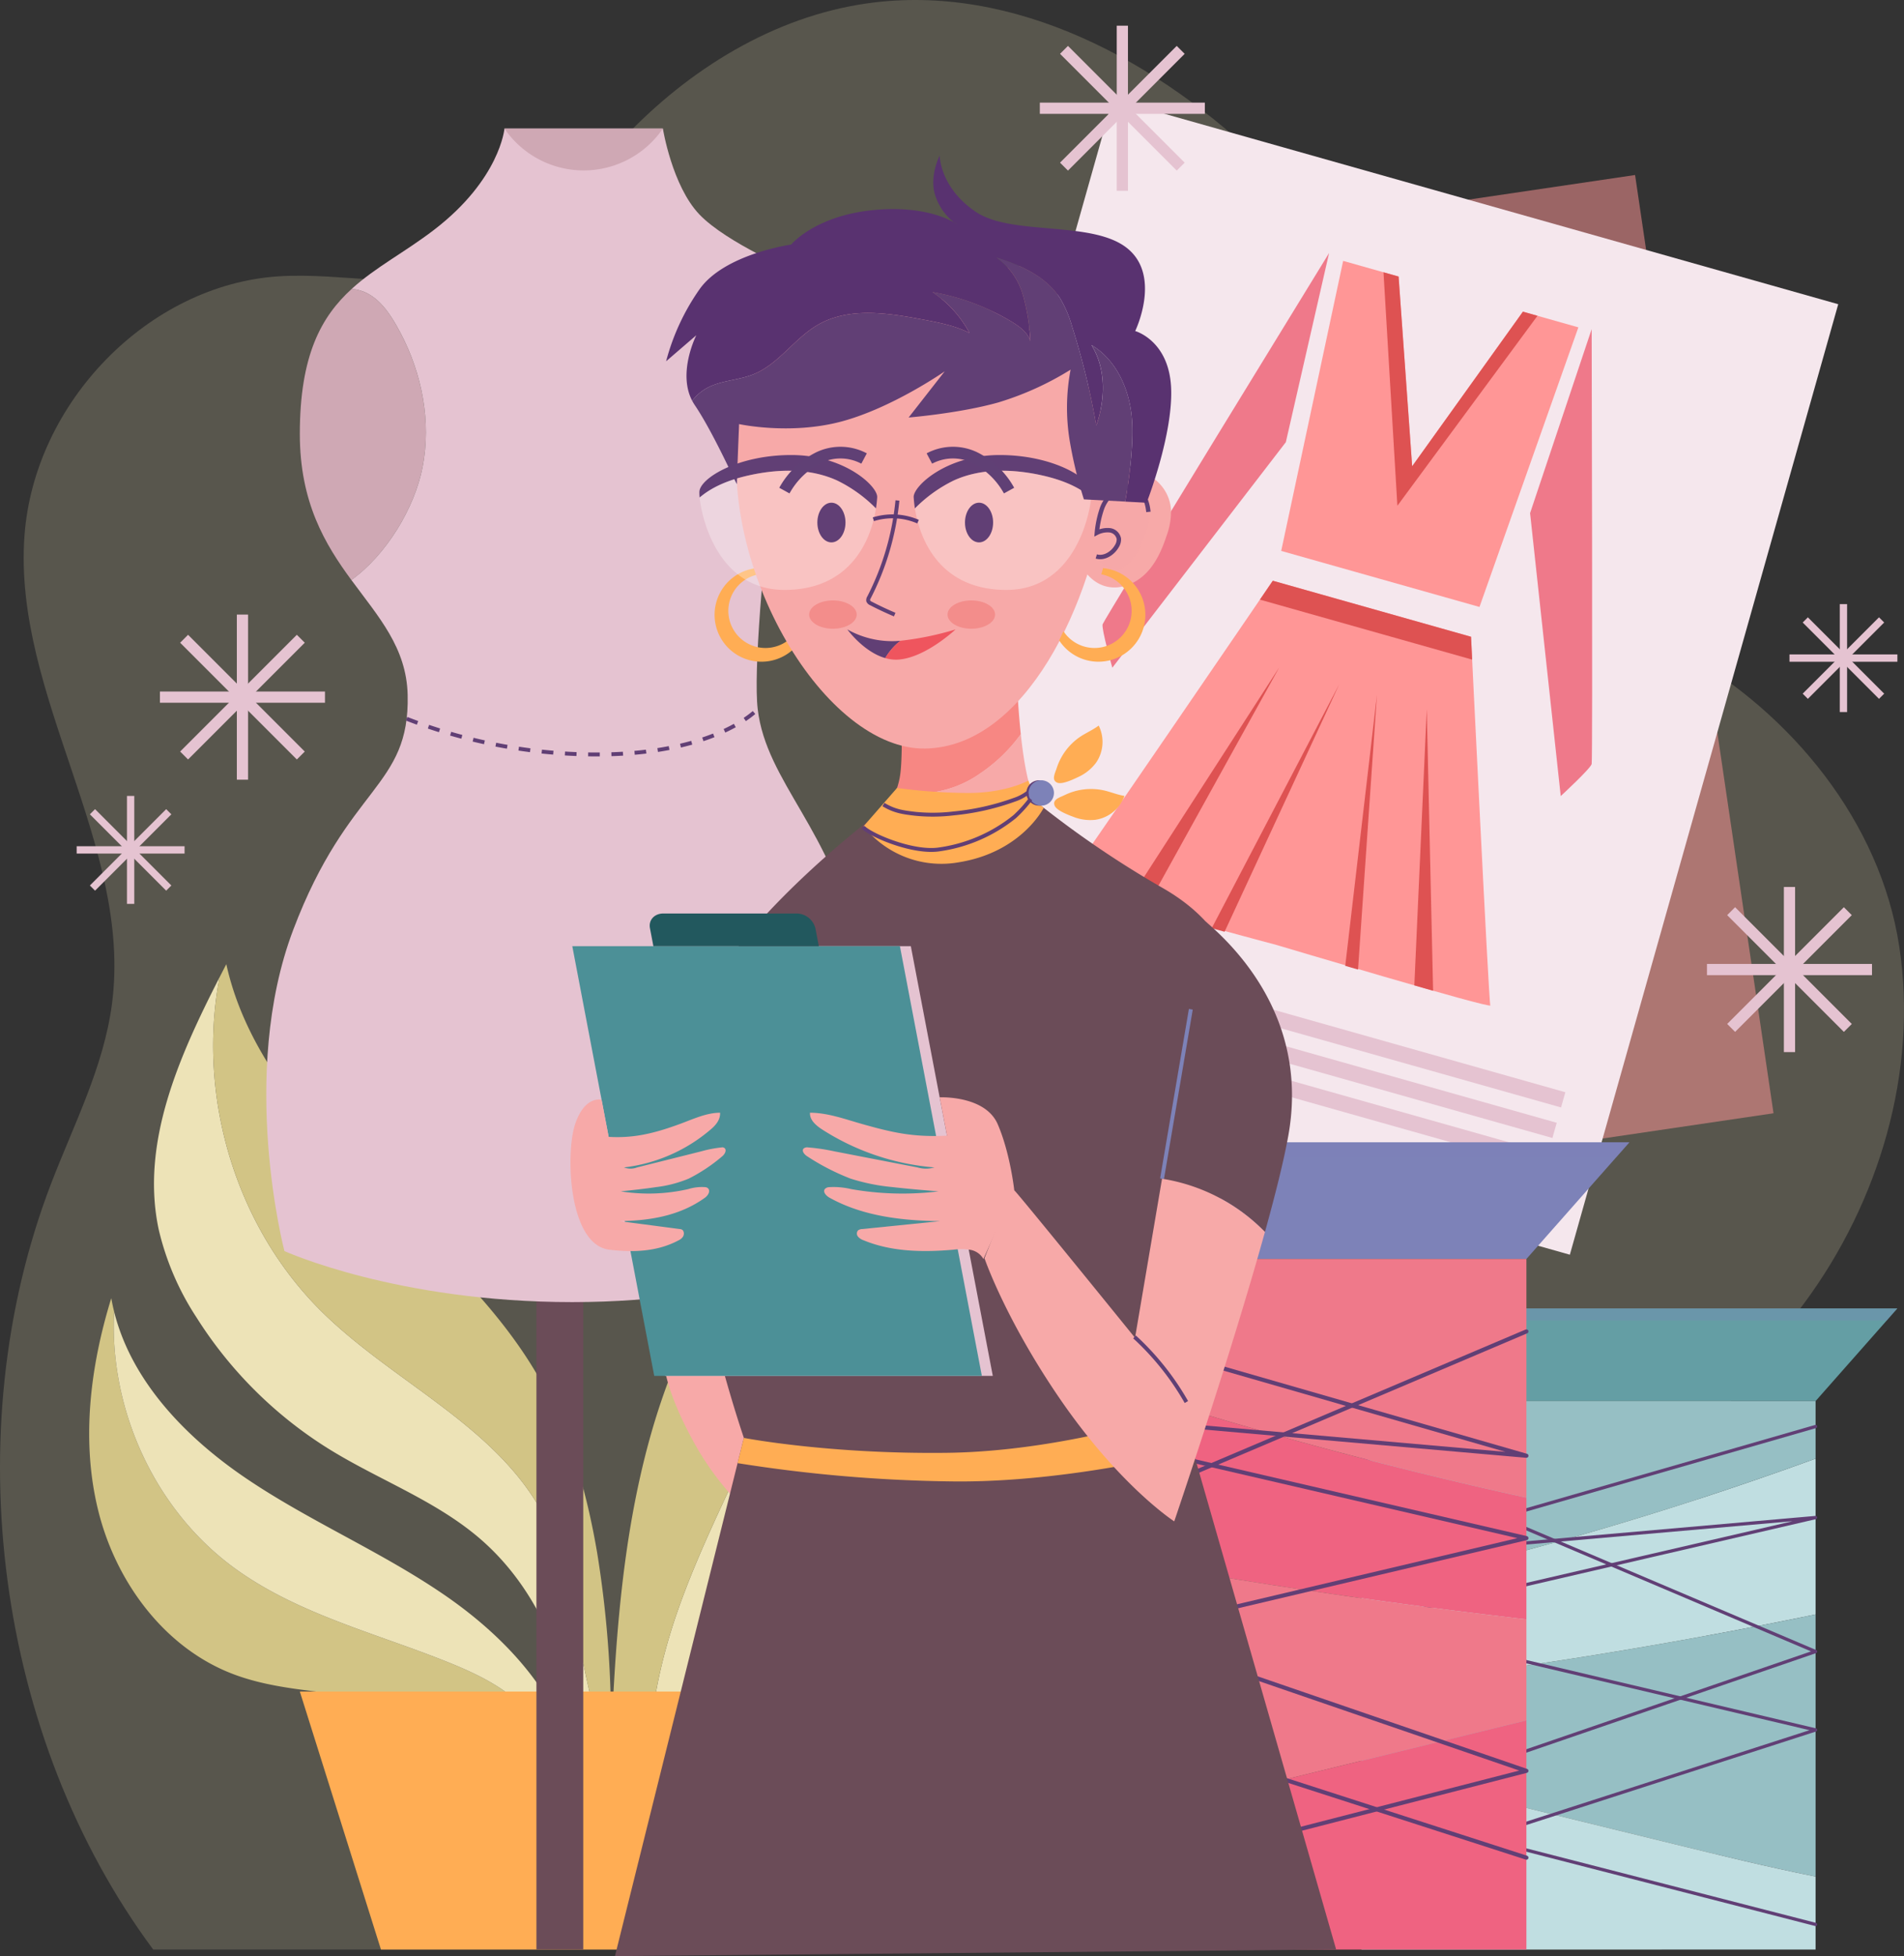 <svg xmlns="http://www.w3.org/2000/svg" width="488.707" height="501.836" viewBox="0 0 488.707 501.836">
  <rect x="0" y="0" width="488.707" height="501.836" fill="#333333" stroke="none"/>
  <g id="Grupo_60322" data-name="Grupo 60322" transform="translate(-18.31 -19.556)">
    <g id="BACKGROUND" transform="translate(18.31 19.556)">
      <path id="Trazado_115156" data-name="Trazado 115156" d="M57.629,519.7C17.336,465.392,6.993,387.071,31.334,323.439c5.841-15.27,13.587-30.072,15.718-46.343,5.337-40.755-25.432-79.057-22.461-120.069,2.488-34.341,31.925-64.4,65.2-66.579,16.866-1.1,34.436,4.041,50.37-1.778,15.882-5.8,26.3-21.032,38.053-33.5C195.065,37.3,216.961,23.814,240.888,20.42c37.659-5.343,74.951,14.767,102.523,41.794s47.9,60.8,71.8,91.336c10.085,12.888,21.125,25.47,35.2,33.426,27.6,15.6,50.507,43.307,55.391,75.4s-5.245,65.631-24.352,91.444c-8.077,10.912-17.828,20.828-23.059,33.457-8.974,21.663-2.96,46.367.609,69.639s3.122,47.487-14.235,62.779Z" transform="translate(-18.31 -19.556)" fill="#ede3b7" opacity="0.2"/>
    </g>
    <g id="OBJECTS" transform="translate(37.988 26.146)">
      <g id="Grupo_60294" data-name="Grupo 60294" transform="translate(3.213 240.762)">
        <g id="Grupo_60293" data-name="Grupo 60293">
          <path id="Trazado_115157" data-name="Trazado 115157" d="M151.372,443.937C146,438.8,139.12,435.563,132.224,432.8c-18.529-7.435-38.489-12.31-54.625-24.066-20.436-14.888-32.186-40.651-30.9-65.811-.281-1.133-.527-2.278-.729-3.438-5.481,17.764-7.818,36.957-3.228,54.97s16.889,34.643,34.224,41.355c14.117,5.466,30.049,4.072,44.478,8.652A55.877,55.877,0,0,1,140.417,454.9c3.6,3.02,6.836,6.514,10.849,8.951,4.665,2.832,10.074,4.053,15.537,4.65-1.585-3.321-3.244-6.607-5-9.839C158.912,453.356,155.737,448.109,151.372,443.937Z" transform="translate(-40.299 -253.79)" fill="#d2c485"/>
          <path id="Trazado_115158" data-name="Trazado 115158" d="M157.154,399.267c-11.764-23.377-38.483-34.543-57.175-52.859-22.328-21.879-32.307-55.37-26.479-85.985-10.4,20.323-20.32,42.518-15.609,64.668a70.218,70.218,0,0,0,9.678,22.53A106.935,106.935,0,0,0,101.724,381.5c12.634,7.806,26.961,13.018,38.286,22.624,17.4,14.762,25.45,38.482,25.174,61.3-3.035-19.51-17.638-35.359-33.913-46.538s-34.7-18.926-51.039-30.006c-15.368-10.418-29.346-24.859-33.783-42.719-1.285,25.16,10.465,50.923,30.9,65.811,16.137,11.756,36.1,16.631,54.625,24.066,6.9,2.767,13.778,6,19.148,11.141,4.365,4.172,7.54,9.419,10.428,14.722,1.76,3.231,3.419,6.518,5,9.839,1.389.152,2.781.265,4.164.353,1.912.12,3.854.188,5.79.154a297.014,297.014,0,0,1-10.2-38.8C164.077,421.821,162.476,409.841,157.154,399.267Z" transform="translate(-40.05 -257.031)" fill="#ede3b7"/>
          <path id="Trazado_115159" data-name="Trazado 115159" d="M220.026,305.981c2.711,18.355-1.628,37.4-8.319,54.85-7.467,19.481-17.784,37.786-24.993,57.363-6.018,16.343-9.776,34.129-7.532,51.232a22.707,22.707,0,0,0,6.038-2.386c3.9-2.27,6.907-5.783,9.736-9.3,18.416-22.887,33.085-49.508,37.9-78.486C237.011,354.272,233.165,327.413,220.026,305.981Z" transform="translate(-34.631 -255.163)" fill="#ede3b7"/>
          <path id="Trazado_115160" data-name="Trazado 115160" d="M191.128,420.2c7.209-19.577,17.526-37.882,24.993-57.363,6.691-17.454,11.029-36.5,8.319-54.85a85.381,85.381,0,0,0-7.016-9.845l7.247,11.67c-21.095,17.415-34.477,42.785-41.769,69.15s-8.958,53.924-10.028,81.257a275.084,275.084,0,0,0-3.452-52.082c-2.643-15.512-7-30.9-14.772-44.584-11.1-19.552-28.487-34.579-44.407-50.458s-31.174-33.965-36-55.925q-.873,1.686-1.747,3.392c-5.829,30.615,4.15,64.106,26.479,85.985,18.692,18.316,45.411,29.482,57.175,52.859,5.322,10.574,6.923,22.554,9.15,34.18a297.014,297.014,0,0,0,10.2,38.8,36.635,36.635,0,0,0,8.092-.951C181.352,454.325,185.11,436.539,191.128,420.2Z" transform="translate(-39.046 -257.165)" fill="#d2c485"/>
        </g>
        <path id="Trazado_115161" data-name="Trazado 115161" d="M207.073,502.607H113.056l-20.82-66.191H207.073Z" transform="translate(-38.169 -249.815)" fill="#ffad54"/>
      </g>
      <g id="Grupo_60296" data-name="Grupo 60296" transform="translate(48.666 26.397)">
        <rect id="Rectángulo_7364" data-name="Rectángulo 7364" width="12.012" height="184.089" transform="translate(69.343 283.068)" fill="#6b4c58"/>
        <g id="Grupo_60295" data-name="Grupo 60295">
          <path id="Trazado_115162" data-name="Trazado 115162" d="M123.751,136.426c2.253-11.626-.146-23.913-5.681-34.381-2.875-5.438-6.379-10.775-12.509-11.3-7.821,7.118-13.326,17.044-13.326,37.215,0,17.642,6.52,28.339,13.23,37.481C114.469,158.954,121.718,146.924,123.751,136.426Z" transform="translate(-83.622 -49.624)" fill="#cfa8b4"/>
          <path id="Trazado_115163" data-name="Trazado 115163" d="M235.5,260.992c-6.166-29.7-23.2-42.019-25.4-60.834s9.936-112.049,9.936-112.049-17.9-7.5-24.906-14.841-9.37-22.026-9.37-22.026H145.1s-1.129,12.99-18.072,25.978c-7.444,5.707-14.995,9.562-21.124,15.139,6.129.529,9.633,5.866,12.509,11.3,5.535,10.468,7.933,22.755,5.681,34.381-2.033,10.5-9.283,22.527-18.285,29.011,6.974,9.5,14.154,17.319,14.443,29.491C120.812,220.43,105,219.539,90.881,256.8s-2.259,82.418-2.259,82.418,28.8,13.09,73.888,13.09,65.527-13.09,65.527-13.09S241.669,290.7,235.5,260.992Z" transform="translate(-83.961 -51.243)" fill="#e5c3d1"/>
        </g>
        <path id="Trazado_115164" data-name="Trazado 115164" d="M118.572,196.786a134.157,134.157,0,0,0,51.372,9.13c28.956-.643,38.736-11.623,38.736-11.623" transform="translate(-82.542 -45.378)" fill="none" stroke="#613f75" stroke-miterlimit="10" stroke-width="1" stroke-dasharray="2.983"/>
        <path id="Trazado_115165" data-name="Trazado 115165" d="M183.352,51.243H142.689a24.621,24.621,0,0,0,40.663,0Z" transform="translate(-81.553 -51.243)" fill="#cfa8b4"/>
      </g>
      <g id="Grupo_60298" data-name="Grupo 60298" transform="translate(329.765 329.079)">
        <path id="Trazado_115166" data-name="Trazado 115166" d="M491.556,342l-21,23.776H353.989V342Z" transform="translate(-353.989 -342.004)" fill="#649ea4"/>
        <path id="Trazado_115167" data-name="Trazado 115167" d="M353.989,345.1H488.823L491.556,342H353.989Z" transform="translate(-353.989 -342.004)" fill="#7d82b8" opacity="0.26" style="mix-blend-mode: multiply;isolation: isolate"/>
        <g id="Grupo_60297" data-name="Grupo 60297" transform="translate(0 23.776)">
          <path id="Trazado_115168" data-name="Trazado 115168" d="M353.989,412.9a914.192,914.192,0,0,0,116.57-33.881V419q-57.735,11.891-116.57,18.69Z" transform="translate(-353.989 -364.262)" fill="#c0dee1"/>
          <path id="Trazado_115169" data-name="Trazado 115169" d="M353.989,364.843h116.57V379.6a914.192,914.192,0,0,1-116.57,33.881Z" transform="translate(-353.989 -364.843)" fill="#96bfc4"/>
          <path id="Trazado_115170" data-name="Trazado 115170" d="M470.559,417.426v67.242c-12.166-2.435-24.229-5.378-36.257-8.321L353.989,456.7V436.116Q412.733,429.328,470.559,417.426Z" transform="translate(-353.989 -362.687)" fill="#96bfc4"/>
          <path id="Trazado_115171" data-name="Trazado 115171" d="M470.559,483.122v18.717H353.989V455.152L434.3,474.8C446.33,477.744,458.393,480.687,470.559,483.122Z" transform="translate(-353.989 -361.14)" fill="#c0dee1"/>
        </g>
        <path id="Trazado_115172" data-name="Trazado 115172" d="M470.559,371.11l-116.57,33.567,116.57-10.216-116.57,27,116.57,27.486-116.57,37.62" transform="translate(-353.989 -340.81)" fill="none" stroke="#613f75" stroke-linecap="round" stroke-linejoin="round" stroke-width="0.837"/>
        <path id="Trazado_115173" data-name="Trazado 115173" d="M353.989,379.017l116.57,49.5-116.57,40.038,116.57,29.969" transform="translate(-353.989 -340.486)" fill="none" stroke="#613f75" stroke-linecap="round" stroke-linejoin="round" stroke-width="0.837"/>
      </g>
      <g id="Grupo_60300" data-name="Grupo 60300" transform="translate(197.05 18.85)">
        <rect id="Rectángulo_7365" data-name="Rectángulo 7365" width="185.857" height="243.382" transform="matrix(0.989, -0.146, 0.146, 0.989, 19.142, 46.595)" fill="#ff9696" opacity="0.51"/>
        <g id="Grupo_60299" data-name="Grupo 60299">
          <rect id="Rectángulo_7366" data-name="Rectángulo 7366" width="193.5" height="253.39" transform="translate(68.886 0) rotate(15.775)" fill="#f5e7ed"/>
          <path id="Trazado_115174" data-name="Trazado 115174" d="M385.136,177.048l-25.442-7.187-25.443-7.187s-52.823,77.368-53.7,78,54.767,15.471,54.767,15.471,55.182,16.472,54.766,15.471S385.136,177.048,385.136,177.048Z" transform="translate(-224.286 -39.127)" fill="#ff9696"/>
          <path id="Trazado_115175" data-name="Trazado 115175" d="M410.482,100.9l-14.231-4.02-28.433,39.661L364.34,87.867l-14.231-4.02-15.9,74.408,25.443,7.187L385.1,172.63Z" transform="translate(-222.085 -42.359)" fill="#ff9696"/>
          <rect id="Rectángulo_7367" data-name="Rectángulo 7367" width="165.779" height="4.056" transform="translate(25.519 209.7) rotate(15.775)" fill="#e5c3d1"/>
          <rect id="Rectángulo_7368" data-name="Rectángulo 7368" width="165.779" height="4.056" transform="translate(23.305 217.537) rotate(15.775)" fill="#e5c3d1"/>
          <rect id="Rectángulo_7369" data-name="Rectángulo 7369" width="165.779" height="4.056" transform="translate(21.091 225.374) rotate(15.775)" fill="#e5c3d1"/>
          <path id="Trazado_115176" data-name="Trazado 115176" d="M359.43,86.657l3.564,59.9,35.963-48.739-3.739-1.056-28.433,39.661-3.478-48.676Z" transform="translate(-221.051 -42.244)" fill="#de5252"/>
          <path id="Trazado_115177" data-name="Trazado 115177" d="M383.151,177.049l-50.886-14.375-3.309,4.845,54.48,15.391Z" transform="translate(-222.3 -39.127)" fill="#de5252"/>
          <path id="Trazado_115178" data-name="Trazado 115178" d="M335.277,184.021,296.072,244.76,300.9,246.1Z" transform="translate(-223.649 -38.252)" fill="#de5252" style="mix-blend-mode: multiply;isolation: isolate"/>
          <path id="Trazado_115179" data-name="Trazado 115179" d="M349.8,188.2l-32.722,62.57,3.3.91Z" transform="translate(-222.787 -38.081)" fill="#de5252" style="mix-blend-mode: multiply;isolation: isolate"/>
          <path id="Trazado_115180" data-name="Trazado 115180" d="M358.135,190.824l-4.854,70.443L350,260.318Z" transform="translate(-221.438 -37.973)" fill="#de5252" style="mix-blend-mode: multiply;isolation: isolate"/>
          <path id="Trazado_115181" data-name="Trazado 115181" d="M370.221,194.293l1.629,72.275-4.816-1.382Z" transform="translate(-220.739 -37.831)" fill="#de5252" style="mix-blend-mode: multiply;isolation: isolate"/>
          <path id="Trazado_115182" data-name="Trazado 115182" d="M348.306,81.909l-11.1,48.526-44.533,57.857s-2.854-10-2.492-11.155S348.306,81.909,348.306,81.909Z" transform="translate(-223.892 -42.439)" fill="#ef798a"/>
          <path id="Trazado_115183" data-name="Trazado 115183" d="M411.379,100.669l-15.806,47.205,7.866,72.585s7.645-7.044,7.94-8.222S411.379,100.669,411.379,100.669Z" transform="translate(-219.569 -41.67)" fill="#ef798a"/>
        </g>
      </g>
      <g id="Grupo_60302" data-name="Grupo 60302" transform="translate(225.339 286.466)">
        <path id="Trazado_115184" data-name="Trazado 115184" d="M426.885,301.069,400.449,331H253.677V301.069Z" transform="translate(-253.677 -301.069)" fill="#7d82b8"/>
        <path id="Trazado_115185" data-name="Trazado 115185" d="M253.677,304.965H423.445l3.441-3.9H253.677Z" transform="translate(-253.677 -301.069)" fill="#7d82b8" opacity="0.26" style="mix-blend-mode: multiply;isolation: isolate"/>
        <g id="Grupo_60301" data-name="Grupo 60301" transform="translate(0 29.936)">
          <path id="Trazado_115186" data-name="Trazado 115186" d="M400.449,390.332a1151.008,1151.008,0,0,1-146.772-42.66v50.344q72.693,14.972,146.772,23.531Z" transform="translate(-253.677 -329.094)" fill="#ef6381"/>
          <path id="Trazado_115187" data-name="Trazado 115187" d="M400.449,329.826H253.677V348.4a1151.008,1151.008,0,0,0,146.772,42.66Z" transform="translate(-253.677 -329.826)" fill="#ef798a"/>
          <path id="Trazado_115188" data-name="Trazado 115188" d="M253.677,396.033V480.7c15.317-3.065,30.505-6.771,45.65-10.476l101.122-24.739V419.564Q326.485,411.018,253.677,396.033Z" transform="translate(-253.677 -327.111)" fill="#ef798a"/>
          <path id="Trazado_115189" data-name="Trazado 115189" d="M253.677,478.748v23.567H400.449V443.533L299.327,468.272C284.182,471.977,268.994,475.683,253.677,478.748Z" transform="translate(-253.677 -325.164)" fill="#ef6381"/>
        </g>
        <path id="Trazado_115190" data-name="Trazado 115190" d="M253.677,337.717l146.772,42.264L253.677,367.118l146.772,33.995L253.677,435.72l146.772,47.367" transform="translate(-253.677 -299.567)" fill="none" stroke="#613f75" stroke-linecap="round" stroke-linejoin="round" stroke-width="1.053"/>
        <path id="Trazado_115191" data-name="Trazado 115191" d="M400.449,347.672,253.677,409.994l146.772,50.412L253.677,498.139" transform="translate(-253.677 -299.158)" fill="none" stroke="#613f75" stroke-linecap="round" stroke-linejoin="round" stroke-width="1.053"/>
      </g>
      <g id="Grupo_60315" data-name="Grupo 60315" transform="translate(126.746 33.322)">
        <g id="Grupo_60311" data-name="Grupo 60311" transform="translate(24.551 0)">
          <g id="Grupo_60303" data-name="Grupo 60303" transform="translate(12.443 105.83)">
            <path id="Trazado_115192" data-name="Trazado 115192" d="M214.246,174.928a3.613,3.613,0,0,1,1.043.688c.029.033.049.073.075.108a9.529,9.529,0,1,1-9.685-14.629,34.845,34.845,0,0,0,5.734,11.153A9.635,9.635,0,0,0,214.246,174.928Z" transform="translate(-194.364 -159.495)" fill="none"/>
            <path id="Trazado_115193" data-name="Trazado 115193" d="M205.373,159.558q.2.806.444,1.6a9.528,9.528,0,1,0,9.685,14.629,3.267,3.267,0,0,1,.312.556l.815,1.761a12.038,12.038,0,1,1-11.257-18.546Z" transform="translate(-194.503 -159.558)" fill="#ffad54"/>
          </g>
          <g id="Grupo_60304" data-name="Grupo 60304" transform="translate(56.254 125.444)">
            <path id="Trazado_115194" data-name="Trazado 115194" d="M271.371,200.48a41.325,41.325,0,0,1-10.406,10.064,27.82,27.82,0,0,1-13.146,4.973,18.425,18.425,0,0,1-8.209-1.233,12.466,12.466,0,0,1-3.022,5.111s7.2,14.037,19.455,15.117,24.456-9.359,19.418-16.557C273.434,215.061,272.165,207.948,271.371,200.48Z" transform="translate(-236.588 -177.494)" fill="#f7a9a8"/>
            <path id="Trazado_115195" data-name="Trazado 115195" d="M247.7,216.423a27.82,27.82,0,0,0,13.146-4.973,41.325,41.325,0,0,0,10.406-10.064c-1.179-11.1-1.31-22.986-1.31-22.986L240.4,191.867s.671,12.568,0,19.076a19.166,19.166,0,0,1-.912,4.246A18.425,18.425,0,0,0,247.7,216.423Z" transform="translate(-236.469 -178.399)" fill="#f78783"/>
          </g>
          <path id="Trazado_115196" data-name="Trazado 115196" d="M245.822,92.812c24.822.249,53.264,17.144,49.385,47.955S274,208.1,248.407,208.6s-53.523-45.966-47.834-83.236S245.822,92.812,245.822,92.812Z" transform="translate(-181.842 -56.472)" fill="#f7a9a8"/>
          <g id="Grupo_60305" data-name="Grupo 60305" transform="translate(105.023 80.362)">
            <path id="Trazado_115197" data-name="Trazado 115197" d="M288.017,138.887a19.622,19.622,0,0,0-3.434,7.076c-1.081,3.7-1.623,7.678-.608,11.4s3.84,7.107,7.6,7.957c3.588.811,7.409-.815,10-3.427s4.129-6.084,5.279-9.578a18.155,18.155,0,0,0,1.161-6.53C307.509,135.876,294.279,131.291,288.017,138.887Z" transform="translate(-283.437 -135.093)" fill="#f7a9a8"/>
            <path id="Trazado_115198" data-name="Trazado 115198" d="M288.613,157.388c2.043.611,4.24-.8,5.288-2.662a3.232,3.232,0,0,0,.507-1.877,2.7,2.7,0,0,0-2.333-2.176,5.983,5.983,0,0,0-3.32.645,26.569,26.569,0,0,1,1.276-6.1,8.915,8.915,0,0,1,3.836-4.765,5.43,5.43,0,0,1,5.884.295c1.509,1.221,2.047,3.277,2.242,5.208,0,0,.692,2.037-.961,6.231s-3.876,8.641-7.539,8.533A5.481,5.481,0,0,1,288.613,157.388Z" transform="translate(-283.224 -134.903)" fill="#f7a9a8" opacity="0.5" style="mix-blend-mode: multiply;isolation: isolate"/>
            <path id="Trazado_115199" data-name="Trazado 115199" d="M301.994,145.956c-.2-1.931-.733-3.987-2.242-5.208a5.43,5.43,0,0,0-5.884-.295,8.915,8.915,0,0,0-3.836,4.765,26.569,26.569,0,0,0-1.276,6.1,5.983,5.983,0,0,1,3.32-.645,2.7,2.7,0,0,1,2.333,2.176,3.232,3.232,0,0,1-.507,1.877c-1.048,1.857-3.245,3.273-5.288,2.662" transform="translate(-283.224 -134.903)" fill="none" stroke="#613f75" stroke-miterlimit="10" stroke-width="1.127"/>
          </g>
          <path id="Trazado_115200" data-name="Trazado 115200" d="M239.878,142.893a68.868,68.868,0,0,1-7.283,24.846,1.278,1.278,0,0,0-.208.926,1.264,1.264,0,0,0,.707.651q2.981,1.547,6.082,2.851" transform="translate(-180.508 -54.411)" fill="none" stroke="#613f75" stroke-miterlimit="10" stroke-width="1"/>
          <g id="Grupo_60306" data-name="Grupo 60306" transform="translate(46.518 121.565)">
            <path id="Trazado_115201" data-name="Trazado 115201" d="M240.905,177.581c-.462.04-.921.072-1.374.093a23.5,23.5,0,0,1-12.3-3s4.178,5.779,9.735,7.352a16.049,16.049,0,0,1,3.039-3.735C240.3,178.038,240.6,177.8,240.905,177.581Z" transform="translate(-227.236 -174.673)" fill="#613f75"/>
            <path id="Trazado_115202" data-name="Trazado 115202" d="M254.618,174.673a77.664,77.664,0,0,1-14.1,2.908c-.308.224-.61.457-.9.709a16.049,16.049,0,0,0-3.039,3.735,9.777,9.777,0,0,0,3.117.4C246.746,182.1,254.618,174.673,254.618,174.673Z" transform="translate(-226.853 -174.673)" fill="#ef555e"/>
          </g>
          <g id="Grupo_60307" data-name="Grupo 60307" transform="translate(8.537 76.824)">
            <path id="Trazado_115203" data-name="Trazado 115203" d="M214.334,131.694c-13.731,0-23.44,5.964-23.579,9.431a11.223,11.223,0,0,0,.071,1.466c3.6-3.08,8.319-4.751,13-5.759,7.388-1.592,15.36-1.746,22.243,1.374a36.274,36.274,0,0,1,10.006,7.185c.157-1.015.261-1.984.315-2.879C236.554,139.76,228.065,131.694,214.334,131.694Z" transform="translate(-190.751 -131.694)" fill="#613f75"/>
            <path id="Trazado_115204" data-name="Trazado 115204" d="M203.819,136.674c-4.677,1.008-9.4,2.678-13,5.759.594,5.964,5.032,23.708,21.775,23.708,16.585,0,22.12-12.2,23.47-20.907a36.274,36.274,0,0,0-10.006-7.185C219.179,134.928,211.207,135.082,203.819,136.674Z" transform="translate(-190.748 -131.535)" fill="#fff" opacity="0.3" style="mix-blend-mode: overlay;isolation: isolate"/>
          </g>
          <g id="Grupo_60308" data-name="Grupo 60308" transform="translate(63.544 76.824)">
            <path id="Trazado_115205" data-name="Trazado 115205" d="M265.647,131.694c13.731,0,23.44,5.964,23.579,9.431a11.228,11.228,0,0,1-.071,1.466c-3.6-3.08-8.319-4.751-13-5.759-7.388-1.592-15.36-1.746-22.243,1.374a36.275,36.275,0,0,0-10.006,7.185c-.157-1.015-.261-1.984-.315-2.879C243.426,139.76,251.916,131.694,265.647,131.694Z" transform="translate(-243.592 -131.694)" fill="#613f75"/>
            <path id="Trazado_115206" data-name="Trazado 115206" d="M276.146,136.674c4.677,1.008,9.4,2.678,13,5.759-.594,5.964-5.032,23.708-21.775,23.708-16.585,0-22.12-12.2-23.47-20.907a36.275,36.275,0,0,1,10.006-7.185C260.786,134.928,268.758,135.082,276.146,136.674Z" transform="translate(-243.579 -131.535)" fill="#fff" opacity="0.3" style="mix-blend-mode: overlay;isolation: isolate"/>
          </g>
          <path id="Trazado_115207" data-name="Trazado 115207" d="M233.644,147.554a16.588,16.588,0,0,1,11.474.606" transform="translate(-180.455 -54.25)" fill="none" stroke="#5c3a75" stroke-miterlimit="10" stroke-width="1"/>
          <path id="Trazado_115208" data-name="Trazado 115208" d="M264.14,171.157c0,2.006-2.732,3.632-6.1,3.632s-6.1-1.626-6.1-3.632,2.732-3.632,6.1-3.632S264.14,169.151,264.14,171.157Z" transform="translate(-179.705 -53.401)" fill="#f38d8b"/>
          <path id="Trazado_115209" data-name="Trazado 115209" d="M230.015,171.157c0,2.006-2.732,3.632-6.1,3.632s-6.1-1.626-6.1-3.632,2.732-3.632,6.1-3.632S230.015,169.151,230.015,171.157Z" transform="translate(-181.104 -53.401)" fill="#f38d8b"/>
          <path id="Trazado_115210" data-name="Trazado 115210" d="M267.911,140.842a20.579,20.579,0,0,0-8.67-8.4,12.891,12.891,0,0,0-11.78.169" transform="translate(-179.889 -54.894)" fill="none" stroke="#604075" stroke-miterlimit="10" stroke-width="3"/>
          <path id="Trazado_115211" data-name="Trazado 115211" d="M211.711,140.842a20.579,20.579,0,0,1,8.671-8.4,12.891,12.891,0,0,1,11.78.169" transform="translate(-181.354 -54.894)" fill="none" stroke="#604075" stroke-miterlimit="10" stroke-width="3"/>
          <g id="Grupo_60309" data-name="Grupo 60309" transform="translate(100.423 105.83)">
            <path id="Trazado_115212" data-name="Trazado 115212" d="M279.018,170.466a9.479,9.479,0,0,0,1.59,5.264c.026-.035.045-.075.074-.108a3.619,3.619,0,0,1,1.044-.688,9.647,9.647,0,0,0,2.834-2.68,34.822,34.822,0,0,0,5.733-11.153,9.5,9.5,0,0,0-11.274,9.365Z" transform="translate(-279.018 -159.502)" fill="none"/>
            <path id="Trazado_115213" data-name="Trazado 115213" d="M281.663,174.928a3.619,3.619,0,0,0-1.044.688c-.029.033-.048.073-.074.108a9.528,9.528,0,1,0,9.684-14.629,34.822,34.822,0,0,1-5.733,11.153A9.647,9.647,0,0,1,281.663,174.928Z" transform="translate(-278.955 -159.495)" fill="none"/>
            <path id="Trazado_115214" data-name="Trazado 115214" d="M290.719,159.558q-.2.806-.446,1.6a9.528,9.528,0,1,1-9.684,14.629,3.2,3.2,0,0,0-.312.556l-.815,1.761a12.037,12.037,0,1,0,11.257-18.546Z" transform="translate(-279 -159.558)" fill="#ffad54"/>
          </g>
          <g id="Grupo_60310" data-name="Grupo 60310">
            <path id="Trazado_115215" data-name="Trazado 115215" d="M253.541,74.359a5.707,5.707,0,0,0,.837.524A9.67,9.67,0,0,0,253.541,74.359Z" transform="translate(-179.639 -57.221)" fill="#613f75"/>
            <path id="Trazado_115216" data-name="Trazado 115216" d="M312.163,117.342c-.6-12.061-9.213-14.43-9.213-14.43S309.843,88.7,300.8,81.589s-29.508-3.016-38.769-9.262S252.766,57.9,252.766,57.9s-3.016,5.816-.862,10.985a14.144,14.144,0,0,0,4.548,6.153,9.668,9.668,0,0,1,.837.524,5.708,5.708,0,0,1-.837-.524c-2.228-1.271-9.008-4.346-20.917-3.138-14.862,1.507-20.893,8.831-20.893,8.831S197.627,83.1,191.165,92.143a57.641,57.641,0,0,0-8.615,18.523l7.753-6.677s-4.877,9.572-1.063,16.809a12.073,12.073,0,0,1,3.851-3.3c3.651-1.954,8.044-1.946,11.885-3.494,6.49-2.615,10.5-9.23,16.572-12.714,8-4.6,17.978-3.018,27.047-1.3,4.051.766,8.165,1.554,11.835,3.431a29.057,29.057,0,0,0-9.506-10.489,58.356,58.356,0,0,1,20.369,7.627c1.994,1.213,4.041,2.709,4.745,4.934a52.757,52.757,0,0,0-1.9-11.811,17.7,17.7,0,0,0-6.779-9.6c6.346,1.952,12.845,4.936,16.386,10.553a30.829,30.829,0,0,1,3.052,7.258,195.143,195.143,0,0,1,6.161,25.261c2.35-6.733,2.534-14.6-1.238-20.648,6.274,3.716,9.642,11.106,10.335,18.365.575,6.014-.417,14.88-1.673,21.8l5.5.291S312.76,129.4,312.163,117.342Z" transform="translate(-182.55 -57.896)" fill="#593270"/>
            <path id="Trazado_115217" data-name="Trazado 115217" d="M301.8,123.833c-.693-7.259-4.061-14.649-10.335-18.365,3.772,6.052,3.587,13.915,1.238,20.648a195.142,195.142,0,0,0-6.161-25.261,30.829,30.829,0,0,0-3.052-7.258c-3.541-5.616-10.04-8.6-16.386-10.553a17.7,17.7,0,0,1,6.779,9.6,52.758,52.758,0,0,1,1.9,11.811c-.7-2.226-2.751-3.722-4.745-4.934A58.356,58.356,0,0,0,250.661,91.9a29.057,29.057,0,0,1,9.506,10.489c-3.671-1.877-7.785-2.665-11.835-3.431-9.069-1.717-19.043-3.3-27.047,1.3-6.067,3.484-10.082,10.1-16.572,12.714-3.841,1.548-8.234,1.54-11.885,3.494a12.073,12.073,0,0,0-3.851,3.3,11.178,11.178,0,0,0,.632,1.068c4.954,7.323,10.9,20.916,10.851,20.27s.558-15.351.558-15.351,12.929,2.835,26.068-.612,26.708-12.923,26.708-12.923l-9.262,11.847s13.138-1.077,23.047-3.877a77.208,77.208,0,0,0,18.523-8.4,52.229,52.229,0,0,0-.214,18.308,110.424,110.424,0,0,0,3.632,14.971l10.6.561C301.378,138.713,302.37,129.846,301.8,123.833Z" transform="translate(-182.286 -56.865)" fill="#613f75"/>
          </g>
        </g>
        <path id="Trazado_115218" data-name="Trazado 115218" d="M206.2,396.717c1.846,1.576,4.291,3.147,6.536,2.224a6.1,6.1,0,0,0,2.7-2.76c5.077-8.674,3.947-19.577,1.628-29.356-2.934-12.371-12.215-31.651-28.333-25.023-13.566,5.58-4.015,25.415.707,34.121A73.332,73.332,0,0,0,206.2,396.717Z" transform="translate(-158.032 -46.311)" fill="#f7a9a8"/>
        <path id="Trazado_115219" data-name="Trazado 115219" d="M278.194,217.268a254.774,254.774,0,0,0,31.93,21.765c17.209,9.707,25.151,25.151,19.856,54.272s-14.562,80.3-14.562,80.3l39.63,137.983-185.114,1.693,33.092-132.949s-28.835-83.307-9.089-115.315c14.823-24.029,45.383-46.313,45.383-46.313Z" transform="translate(-158.517 -51.361)" fill="#6b4c58"/>
        <path id="Trazado_115220" data-name="Trazado 115220" d="M201.786,374.178s21.669,4.2,52.108,3.83,60.283-10.556,60.283-10.556l4.225,9.643s-32.237,8.614-63.042,8.248a377.592,377.592,0,0,1-55.187-4.689Z" transform="translate(-157.277 -45.204)" fill="#ffad54"/>
        <g id="Grupo_60312" data-name="Grupo 60312" transform="translate(75.093 146.231)">
          <path id="Trazado_115221" data-name="Trazado 115221" d="M273.518,211.932s-5.736,3.225-15.608,3.17a141.392,141.392,0,0,1-18.081-1.287l-8.593,9.819a25.513,25.513,0,0,0,24.474,9.246c16.124-2.6,21.756-13.97,21.756-13.97l-1.785-1.423Z" transform="translate(-231.096 -197.811)" fill="#ffad54"/>
          <path id="Trazado_115222" data-name="Trazado 115222" d="M284.96,201.207c1.528-1.008,3.235-1.736,4.7-2.84a9.4,9.4,0,0,1-.72,9.587,11.777,11.777,0,0,1-4.536,3.612c-1.129.539-4.112,1.988-5.381,1.447-1.534-.655-.6-2.338-.13-3.762A15.434,15.434,0,0,1,284.96,201.207Z" transform="translate(-229.172 -198.367)" fill="#ffad54"/>
          <path id="Trazado_115223" data-name="Trazado 115223" d="M290.974,214.354c1.785.4,3.493,1.133,5.3,1.422a9.4,9.4,0,0,1-7.416,6.117,11.779,11.779,0,0,1-5.747-.771c-1.17-.442-4.281-1.592-4.768-2.882-.591-1.56,1.271-2.052,2.624-2.7A15.43,15.43,0,0,1,290.974,214.354Z" transform="translate(-229.17 -197.726)" fill="#ffad54"/>
          <path id="Trazado_115224" data-name="Trazado 115224" d="M277.769,214.225a3.253,3.253,0,1,1-4.012-2.252A3.253,3.253,0,0,1,277.769,214.225Z" transform="translate(-229.45 -197.814)" fill="#613f75"/>
          <path id="Trazado_115225" data-name="Trazado 115225" d="M278.309,214.225a3.253,3.253,0,1,1-4.012-2.252A3.253,3.253,0,0,1,278.309,214.225Z" transform="translate(-229.428 -197.814)" fill="#7d82b8"/>
          <path id="Trazado_115226" data-name="Trazado 115226" d="M273.167,214.927a11.926,11.926,0,0,1-3.508,1.822,63.551,63.551,0,0,1-15.488,3.473,44.607,44.607,0,0,1-9.873.1c-3.275-.388-5.332-.668-8.158-2.367" transform="translate(-230.895 -197.688)" fill="none" stroke="#613f75" stroke-miterlimit="10" stroke-width="1"/>
          <path id="Trazado_115227" data-name="Trazado 115227" d="M274.117,216.475a32.761,32.761,0,0,1-4.087,4.517,39.6,39.6,0,0,1-19.752,8.452c-6.711.793-17.213-3.7-19.176-5.754" transform="translate(-231.102 -197.625)" fill="none" stroke="#613f75" stroke-miterlimit="10" stroke-width="1"/>
        </g>
        <g id="Grupo_60313" data-name="Grupo 60313" transform="translate(106.271 196.522)">
          <path id="Trazado_115228" data-name="Trazado 115228" d="M331.24,326.3c2.682-9.653,4.866-18.384,6.007-24.754,4.926-27.506-10.672-45.911-21.209-54.866L304.829,312.64A47.19,47.19,0,0,1,331.24,326.3Z" transform="translate(-259.257 -246.678)" fill="#6b4c58"/>
          <path id="Trazado_115229" data-name="Trazado 115229" d="M306.624,310.042l-6.936,40.817s-30.286-37.369-31-37.846-7.636,17.432-7.636,17.432,5.055,14.912,18.585,34.933c15.763,23.326,30.117,32.571,30.117,32.571s14.384-42.215,23.281-74.248A47.19,47.19,0,0,0,306.624,310.042Z" transform="translate(-261.052 -244.08)" fill="#f7a9a8"/>
          <path id="Trazado_115230" data-name="Trazado 115230" d="M298.047,349.033a68.958,68.958,0,0,1,13.308,16.7" transform="translate(-259.535 -242.481)" fill="none" stroke="#604075" stroke-miterlimit="10" stroke-width="1"/>
        </g>
        <g id="Grupo_60314" data-name="Grupo 60314" transform="translate(0.468 194.442)">
          <path id="Trazado_115231" data-name="Trazado 115231" d="M183.147,362.976h84.092L246.2,252.731H162.113Z" transform="translate(-159.305 -244.35)" fill="#e5c3d1"/>
          <path id="Trazado_115232" data-name="Trazado 115232" d="M180.45,362.976h84.092L243.507,252.731H159.416Z" transform="translate(-159.416 -244.35)" fill="#4c9097"/>
          <path id="Trazado_115233" data-name="Trazado 115233" d="M221.908,253.061h-42.46l-.879-4.608c-.4-2.084,1.142-3.773,3.438-3.773h34.143a5.033,5.033,0,0,1,4.878,3.773Z" transform="translate(-158.633 -244.68)" fill="#22585e"/>
        </g>
        <path id="Trazado_115234" data-name="Trazado 115234" d="M262.607,331.46a4.788,4.788,0,0,0-3.444-2.368,15.323,15.323,0,0,0-4.315-.009c-7.749.667-15.793.551-22.981-2.42a3.313,3.313,0,0,1-1.45-.946,1.227,1.227,0,0,1,.021-1.6,1.813,1.813,0,0,1,1.06-.341l20.008-2.029c-9.779-.113-19.854-1.263-28.4-6.016-.842-.467-1.781-1.469-1.19-2.229a1.578,1.578,0,0,1,1.1-.474,19.414,19.414,0,0,1,5.654.5,76.189,76.189,0,0,0,22.426.581c-3.926-.32-7.853-.639-11.766-1.092a50.6,50.6,0,0,1-10.841-2.186,59.2,59.2,0,0,1-11.048-5.678c-.746-.452-1.581-1.415-.973-2.042a1.445,1.445,0,0,1,1.144-.274,49.684,49.684,0,0,1,6.567.969l21.494,4.16a7.739,7.739,0,0,0,4.369,0,62.768,62.768,0,0,1-28.764-9.695c-1.588-1.019-3.308-2.458-3.181-4.34,4.609.017,9.025,1.67,13.461,2.921,8.177,2.307,13.219,3.371,21.706,2.973l-1.878-9.841s11.679-.553,14.9,6.911,4.242,16.94,4.242,16.94Z" transform="translate(-156.617 -48.38)" fill="#f7a9a8"/>
        <path id="Trazado_115235" data-name="Trazado 115235" d="M168.982,329.06c5.982.706,12.2.551,17.749-2.42a2.616,2.616,0,0,0,1.12-.946,1.512,1.512,0,0,0-.017-1.6,1.2,1.2,0,0,0-.818-.341l-15.453-2.029c7.552-.113,15.334-1.263,21.934-6.016.651-.467,1.376-1.469.919-2.229a1.109,1.109,0,0,0-.849-.474,11.709,11.709,0,0,0-4.366.5,45.649,45.649,0,0,1-17.321.581c3.032-.32,6.066-.639,9.088-1.092a31.449,31.449,0,0,0,8.373-2.186,43.075,43.075,0,0,0,8.532-5.678c.577-.453,1.221-1.415.752-2.042a.931.931,0,0,0-.883-.274,30.31,30.31,0,0,0-5.073.969l-16.6,4.16a4.678,4.678,0,0,1-3.374,0,41.644,41.644,0,0,0,22.214-9.695c1.226-1.019,2.555-2.458,2.457-4.34-3.559.017-6.971,1.67-10.4,2.921-6.315,2.307-11.649,3.673-18.2,3.274l-1.816-9.517s-4.313-1.177-6.8,6.287S158.418,327.813,168.982,329.06Z" transform="translate(-158.966 -48.358)" fill="#f7a9a8"/>
        <line id="Línea_315" data-name="Línea 315" x1="7.386" y2="43.469" transform="translate(151.843 219.016)" fill="none" stroke="#7d82b8" stroke-miterlimit="10" stroke-width="1"/>
        <ellipse id="Elipse_4927" data-name="Elipse 4927" cx="3.61" cy="5.091" rx="3.61" ry="5.091" transform="translate(63.371 89.054)" fill="#613f75"/>
        <ellipse id="Elipse_4928" data-name="Elipse 4928" cx="3.61" cy="5.091" rx="3.61" ry="5.091" transform="translate(101.26 89.054)" fill="#613f75"/>
      </g>
      <g id="Grupo_60321" data-name="Grupo 60321" transform="translate(0)" style="mix-blend-mode: multiply;isolation: isolate">
        <g id="Grupo_60316" data-name="Grupo 60316" transform="translate(21.373 151.078)">
          <line id="Línea_316" data-name="Línea 316" y2="42.36" transform="translate(21.18)" fill="none" stroke="#e5c3d1" stroke-miterlimit="10" stroke-width="2.877"/>
          <line id="Línea_317" data-name="Línea 317" x2="42.36" transform="translate(0 21.18)" fill="none" stroke="#e5c3d1" stroke-miterlimit="10" stroke-width="2.877"/>
          <line id="Línea_318" data-name="Línea 318" x1="29.953" y2="29.953" transform="translate(6.204 6.204)" fill="none" stroke="#e5c3d1" stroke-miterlimit="10" stroke-width="2.877"/>
          <line id="Línea_319" data-name="Línea 319" x2="29.953" y2="29.953" transform="translate(6.204 6.204)" fill="none" stroke="#e5c3d1" stroke-miterlimit="10" stroke-width="2.877"/>
        </g>
        <g id="Grupo_60317" data-name="Grupo 60317" transform="translate(247.219)">
          <line id="Línea_320" data-name="Línea 320" y2="42.36" transform="translate(21.18)" fill="none" stroke="#e5c3d1" stroke-miterlimit="10" stroke-width="2.877"/>
          <line id="Línea_321" data-name="Línea 321" x2="42.36" transform="translate(0 21.18)" fill="none" stroke="#e5c3d1" stroke-miterlimit="10" stroke-width="2.877"/>
          <line id="Línea_322" data-name="Línea 322" x1="29.953" y2="29.953" transform="translate(6.204 6.204)" fill="none" stroke="#e5c3d1" stroke-miterlimit="10" stroke-width="2.877"/>
          <line id="Línea_323" data-name="Línea 323" x2="29.953" y2="29.953" transform="translate(6.204 6.204)" fill="none" stroke="#e5c3d1" stroke-miterlimit="10" stroke-width="2.877"/>
        </g>
        <g id="Grupo_60318" data-name="Grupo 60318" transform="translate(418.456 220.963)">
          <line id="Línea_324" data-name="Línea 324" y2="42.36" transform="translate(21.18)" fill="none" stroke="#e5c3d1" stroke-miterlimit="10" stroke-width="2.877"/>
          <line id="Línea_325" data-name="Línea 325" x2="42.36" transform="translate(0 21.18)" fill="none" stroke="#e5c3d1" stroke-miterlimit="10" stroke-width="2.877"/>
          <line id="Línea_326" data-name="Línea 326" x1="29.953" y2="29.953" transform="translate(6.204 6.204)" fill="none" stroke="#e5c3d1" stroke-miterlimit="10" stroke-width="2.877"/>
          <line id="Línea_327" data-name="Línea 327" x2="29.953" y2="29.953" transform="translate(6.204 6.204)" fill="none" stroke="#e5c3d1" stroke-miterlimit="10" stroke-width="2.877"/>
        </g>
        <g id="Grupo_60319" data-name="Grupo 60319" transform="translate(0 197.602)">
          <line id="Línea_328" data-name="Línea 328" y2="27.696" transform="translate(13.848)" fill="none" stroke="#e5c3d1" stroke-miterlimit="10" stroke-width="1.881"/>
          <line id="Línea_329" data-name="Línea 329" x2="27.696" transform="translate(0 13.848)" fill="none" stroke="#e5c3d1" stroke-miterlimit="10" stroke-width="1.881"/>
          <line id="Línea_330" data-name="Línea 330" x1="19.584" y2="19.584" transform="translate(4.056 4.056)" fill="none" stroke="#e5c3d1" stroke-miterlimit="10" stroke-width="1.881"/>
          <line id="Línea_331" data-name="Línea 331" x2="19.584" y2="19.584" transform="translate(4.056 4.056)" fill="none" stroke="#e5c3d1" stroke-miterlimit="10" stroke-width="1.881"/>
        </g>
        <g id="Grupo_60320" data-name="Grupo 60320" transform="translate(439.636 148.391)">
          <line id="Línea_332" data-name="Línea 332" y2="27.696" transform="translate(13.848)" fill="none" stroke="#e5c3d1" stroke-miterlimit="10" stroke-width="1.881"/>
          <line id="Línea_333" data-name="Línea 333" x2="27.696" transform="translate(0 13.848)" fill="none" stroke="#e5c3d1" stroke-miterlimit="10" stroke-width="1.881"/>
          <line id="Línea_334" data-name="Línea 334" x1="19.584" y2="19.584" transform="translate(4.056 4.056)" fill="none" stroke="#e5c3d1" stroke-miterlimit="10" stroke-width="1.881"/>
          <line id="Línea_335" data-name="Línea 335" x2="19.584" y2="19.584" transform="translate(4.056 4.056)" fill="none" stroke="#e5c3d1" stroke-miterlimit="10" stroke-width="1.881"/>
        </g>
      </g>
    </g>
  </g>
</svg>
